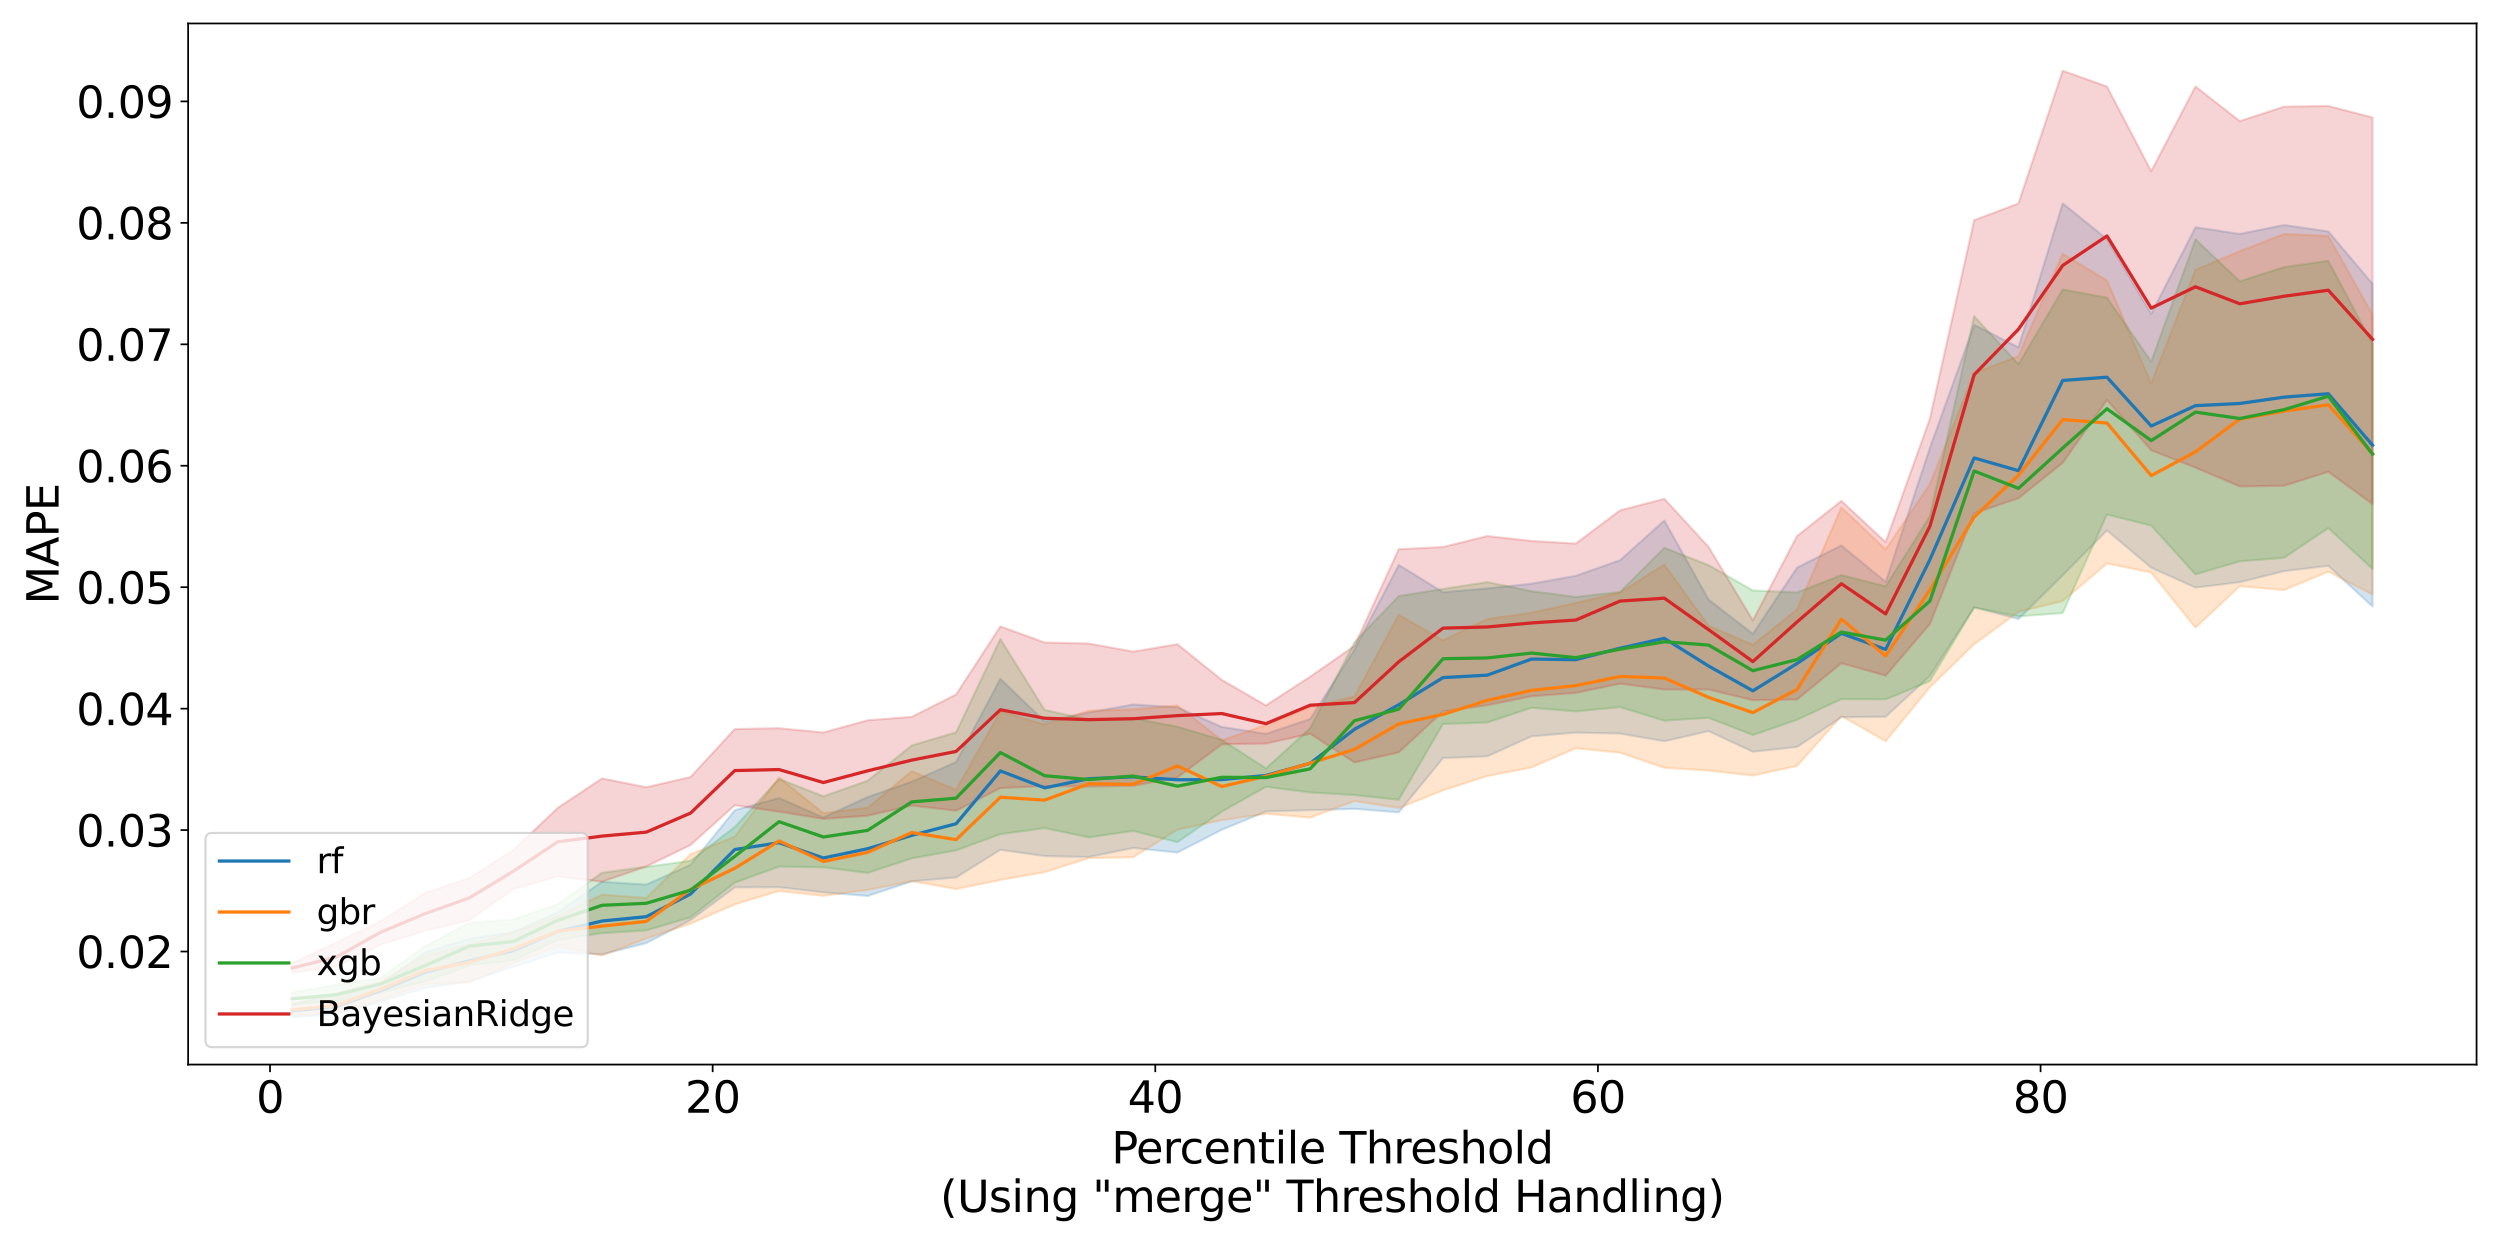 <?xml version="1.0" encoding="utf-8" standalone="no"?>
<!DOCTYPE svg PUBLIC "-//W3C//DTD SVG 1.1//EN"
  "http://www.w3.org/Graphics/SVG/1.1/DTD/svg11.dtd">
<svg xmlns:xlink="http://www.w3.org/1999/xlink" width="1152pt" height="576pt" viewBox="0 0 1152 576" xmlns="http://www.w3.org/2000/svg" version="1.1">
 <defs>
  <style type="text/css">*{stroke-linejoin: round; stroke-linecap: butt}</style>
 </defs>
 <g id="figure_1">
  <g id="patch_1">
   <path d="M 0 576 
L 1152 576 
L 1152 0 
L 0 0 
z
" style="fill: #ffffff"/>
  </g>
  <g id="axes_1">
   <g id="patch_2">
    <path d="M 86.69 490.552 
L 1141.2 490.552 
L 1141.2 10.8 
L 86.69 10.8 
z
" style="fill: #ffffff"/>
   </g>
   <g id="PolyCollection_1">
    <defs>
     <path id="m06e1723233" d="M 134.622 -113.072 
L 134.622 -107.255 
L 155.019 -108.519 
L 175.416 -114.317 
L 195.812 -120.762 
L 216.209 -123.688 
L 236.606 -130.538 
L 257.003 -137.048 
L 277.399 -136.212 
L 297.796 -141.432 
L 318.193 -152 
L 338.589 -167.104 
L 358.986 -167.156 
L 379.383 -164.804 
L 399.78 -163.122 
L 420.176 -169.896 
L 440.573 -171.656 
L 460.97 -184.427 
L 481.366 -181.5 
L 501.763 -181.105 
L 522.16 -185.253 
L 542.557 -183.141 
L 562.953 -193.614 
L 583.35 -202.048 
L 603.747 -202.677 
L 624.143 -203.28 
L 644.54 -201.667 
L 664.937 -226.659 
L 685.333 -227.478 
L 705.73 -236.701 
L 726.127 -238.406 
L 746.524 -237.966 
L 766.92 -234.437 
L 787.317 -239.098 
L 807.714 -229.591 
L 828.11 -231.796 
L 848.507 -245.509 
L 868.904 -245.718 
L 889.301 -264.514 
L 909.697 -296.132 
L 930.094 -290.734 
L 950.491 -310.917 
L 970.887 -331.572 
L 991.284 -314.412 
L 1011.681 -305.238 
L 1032.078 -307.725 
L 1052.474 -312.808 
L 1072.871 -315.259 
L 1093.268 -296.498 
L 1093.268 -445.198 
L 1093.268 -445.198 
L 1072.871 -469.339 
L 1052.474 -472.313 
L 1032.078 -468.195 
L 1011.681 -471.263 
L 991.284 -431.406 
L 970.887 -465.801 
L 950.491 -482.27 
L 930.094 -415.937 
L 909.697 -426.326 
L 889.301 -369.645 
L 868.904 -307.862 
L 848.507 -324.679 
L 828.11 -314.476 
L 807.714 -283.887 
L 787.317 -299.706 
L 766.92 -336.143 
L 746.524 -317.853 
L 726.127 -310.654 
L 705.73 -307.02 
L 685.333 -304.853 
L 664.937 -303.116 
L 644.54 -315.676 
L 624.143 -276.635 
L 603.747 -244.705 
L 583.35 -237.847 
L 562.953 -241.043 
L 542.557 -250.056 
L 522.16 -251.38 
L 501.763 -247.673 
L 481.366 -243.507 
L 460.97 -263.197 
L 440.573 -224.823 
L 420.176 -215.826 
L 399.78 -208.721 
L 379.383 -199.326 
L 358.986 -208.269 
L 338.589 -202.657 
L 318.193 -177.498 
L 297.796 -168.392 
L 277.399 -169.66 
L 257.003 -155.629 
L 236.606 -146.501 
L 216.209 -143.476 
L 195.812 -137.139 
L 175.416 -122.675 
L 155.019 -118.348 
L 134.622 -113.072 
z
" style="stroke: #1f77b4; stroke-opacity: 0.2"/>
    </defs>
    <g clip-path="url(#p228af3af0c)">
     <use xlink:href="#m06e1723233" x="0" y="576" style="fill: #1f77b4; fill-opacity: 0.2; stroke: #1f77b4; stroke-opacity: 0.2"/>
    </g>
   </g>
   <g id="PolyCollection_2">
    <defs>
     <path id="mcdbc61d4ef" d="M 134.622 -113.508 
L 134.622 -107.871 
L 155.019 -109.457 
L 175.416 -115.187 
L 195.812 -122.424 
L 216.209 -123.198 
L 236.606 -132.17 
L 257.003 -139.858 
L 277.399 -135.708 
L 297.796 -143.518 
L 318.193 -150.398 
L 338.589 -159.263 
L 358.986 -165.426 
L 379.383 -163.212 
L 399.78 -165.93 
L 420.176 -169.944 
L 440.573 -166.337 
L 460.97 -170.508 
L 481.366 -174.105 
L 501.763 -180.596 
L 522.16 -180.955 
L 542.557 -193.683 
L 562.953 -198.092 
L 583.35 -201.015 
L 603.747 -199.231 
L 624.143 -206.857 
L 644.54 -203.661 
L 664.937 -211.812 
L 685.333 -218.407 
L 705.73 -222.364 
L 726.127 -231.195 
L 746.524 -229.147 
L 766.92 -222.185 
L 787.317 -220.924 
L 807.714 -218.627 
L 828.11 -223.031 
L 848.507 -246.099 
L 868.904 -234.462 
L 889.301 -259.339 
L 909.697 -279.141 
L 930.094 -294.06 
L 950.491 -299.004 
L 970.887 -316.359 
L 991.284 -312.173 
L 1011.681 -286.774 
L 1032.078 -305.882 
L 1052.474 -304.112 
L 1072.871 -312.591 
L 1093.268 -302.032 
L 1093.268 -430.993 
L 1093.268 -430.993 
L 1072.871 -467.215 
L 1052.474 -468.18 
L 1032.078 -460.224 
L 1011.681 -451.7 
L 991.284 -399.293 
L 970.887 -446.732 
L 950.491 -459.118 
L 930.094 -411.859 
L 909.697 -404.118 
L 889.301 -352.874 
L 868.904 -322.86 
L 848.507 -342.197 
L 828.11 -295.227 
L 807.714 -278.898 
L 787.317 -287.656 
L 766.92 -315.881 
L 746.524 -302.927 
L 726.127 -298.174 
L 705.73 -293.665 
L 685.333 -290.758 
L 664.937 -280.97 
L 644.54 -292.703 
L 624.143 -255.055 
L 603.747 -250.172 
L 583.35 -241.987 
L 562.953 -234.837 
L 542.557 -250.943 
L 522.16 -249.101 
L 501.763 -248.501 
L 481.366 -242.101 
L 460.97 -248.139 
L 440.573 -212.089 
L 420.176 -220.612 
L 399.78 -203.823 
L 379.383 -201.283 
L 358.986 -217.658 
L 338.589 -190.512 
L 318.193 -182.385 
L 297.796 -162.217 
L 277.399 -163.762 
L 257.003 -153.826 
L 236.606 -146.548 
L 216.209 -140.863 
L 195.812 -135.734 
L 175.416 -124.008 
L 155.019 -118.207 
L 134.622 -113.508 
z
" style="stroke: #ff7f0e; stroke-opacity: 0.2"/>
    </defs>
    <g clip-path="url(#p228af3af0c)">
     <use xlink:href="#mcdbc61d4ef" x="0" y="576" style="fill: #ff7f0e; fill-opacity: 0.2; stroke: #ff7f0e; stroke-opacity: 0.2"/>
    </g>
   </g>
   <g id="PolyCollection_3">
    <defs>
     <path id="m168efd4bb0" d="M 134.622 -118.689 
L 134.622 -113.265 
L 155.019 -114.658 
L 175.416 -118.67 
L 195.812 -123.713 
L 216.209 -131.111 
L 236.606 -133.543 
L 257.003 -142.86 
L 277.399 -146.005 
L 297.796 -147.266 
L 318.193 -153.286 
L 338.589 -169.254 
L 358.986 -176.687 
L 379.383 -176.343 
L 399.78 -173.762 
L 420.176 -180.471 
L 440.573 -184.14 
L 460.97 -191.625 
L 481.366 -194.398 
L 501.763 -190.137 
L 522.16 -193.128 
L 542.557 -187.927 
L 562.953 -202.004 
L 583.35 -213.443 
L 603.747 -210.832 
L 624.143 -209.638 
L 644.54 -207.461 
L 664.937 -242.37 
L 685.333 -243.075 
L 705.73 -249.842 
L 726.127 -248.183 
L 746.524 -250.154 
L 766.92 -243.898 
L 787.317 -245.233 
L 807.714 -237.284 
L 828.11 -244.321 
L 848.507 -253.859 
L 868.904 -253.743 
L 889.301 -262.118 
L 909.697 -296.056 
L 930.094 -291.969 
L 950.491 -293.508 
L 970.887 -338.91 
L 991.284 -333.787 
L 1011.681 -311.32 
L 1032.078 -317.357 
L 1052.474 -318.965 
L 1072.871 -332.635 
L 1093.268 -313.813 
L 1093.268 -417.455 
L 1093.268 -417.455 
L 1072.871 -455.833 
L 1052.474 -452.906 
L 1032.078 -446.381 
L 1011.681 -465.704 
L 991.284 -409.34 
L 970.887 -438.841 
L 950.491 -442.604 
L 930.094 -408.144 
L 909.697 -430.287 
L 889.301 -338.127 
L 868.904 -305.823 
L 848.507 -310.983 
L 828.11 -303.009 
L 807.714 -303.911 
L 787.317 -315.602 
L 766.92 -323.545 
L 746.524 -303.203 
L 726.127 -300.913 
L 705.73 -303.556 
L 685.333 -307.778 
L 664.937 -304.597 
L 644.54 -301.318 
L 624.143 -280.085 
L 603.747 -240.424 
L 583.35 -221.954 
L 562.953 -235.095 
L 542.557 -241.099 
L 522.16 -245.054 
L 501.763 -244.361 
L 481.366 -248.854 
L 460.97 -281.521 
L 440.573 -238.521 
L 420.176 -232.516 
L 399.78 -216.226 
L 379.383 -209.056 
L 358.986 -217.098 
L 338.589 -194.913 
L 318.193 -179.355 
L 297.796 -176.577 
L 277.399 -173.831 
L 257.003 -159.332 
L 236.606 -152.313 
L 216.209 -150.756 
L 195.812 -139.907 
L 175.416 -125.349 
L 155.019 -122.221 
L 134.622 -118.689 
z
" style="stroke: #2ca02c; stroke-opacity: 0.2"/>
    </defs>
    <g clip-path="url(#p228af3af0c)">
     <use xlink:href="#m168efd4bb0" x="0" y="576" style="fill: #2ca02c; fill-opacity: 0.2; stroke: #2ca02c; stroke-opacity: 0.2"/>
    </g>
   </g>
   <g id="PolyCollection_4">
    <defs>
     <path id="md4a04a7571" d="M 134.622 -132.21 
L 134.622 -127.726 
L 155.019 -130.715 
L 175.416 -140.771 
L 195.812 -147.084 
L 216.209 -151.897 
L 236.606 -166.339 
L 257.003 -172.164 
L 277.399 -169.685 
L 297.796 -176.724 
L 318.193 -186.591 
L 338.589 -204.966 
L 358.986 -201.982 
L 379.383 -198.669 
L 399.78 -200.117 
L 420.176 -204.793 
L 440.573 -202.422 
L 460.97 -212.861 
L 481.366 -213.8 
L 501.763 -213.561 
L 522.16 -213.912 
L 542.557 -217.772 
L 562.953 -233.009 
L 583.35 -233.39 
L 603.747 -237.891 
L 624.143 -224.688 
L 644.54 -229.319 
L 664.937 -248.129 
L 685.333 -251.038 
L 705.73 -255.175 
L 726.127 -256.724 
L 746.524 -260.979 
L 766.92 -258.254 
L 787.317 -258.289 
L 807.714 -253.351 
L 828.11 -253.68 
L 848.507 -270.407 
L 868.904 -264.644 
L 889.301 -288.476 
L 909.697 -339.518 
L 930.094 -346.399 
L 950.491 -362.732 
L 970.887 -391.664 
L 991.284 -368.498 
L 1011.681 -360.529 
L 1032.078 -351.846 
L 1052.474 -352.187 
L 1072.871 -358.604 
L 1093.268 -343.752 
L 1093.268 -521.854 
L 1093.268 -521.854 
L 1072.871 -527.174 
L 1052.474 -526.844 
L 1032.078 -520.197 
L 1011.681 -536.152 
L 991.284 -497.11 
L 970.887 -536.128 
L 950.491 -543.393 
L 930.094 -482.233 
L 909.697 -474.511 
L 889.301 -383.084 
L 868.904 -326.171 
L 848.507 -345.188 
L 828.11 -329.012 
L 807.714 -290.113 
L 787.317 -323.979 
L 766.92 -346.152 
L 746.524 -340.825 
L 726.127 -325.529 
L 705.73 -326.715 
L 685.333 -328.995 
L 664.937 -323.932 
L 644.54 -322.913 
L 624.143 -278.363 
L 603.747 -264.187 
L 583.35 -250.959 
L 562.953 -262.718 
L 542.557 -279.139 
L 522.16 -275.736 
L 501.763 -279.446 
L 481.366 -279.928 
L 460.97 -287.334 
L 440.573 -255.966 
L 420.176 -245.688 
L 399.78 -244.092 
L 379.383 -238.445 
L 358.986 -240.436 
L 338.589 -240.034 
L 318.193 -217.95 
L 297.796 -213.239 
L 277.399 -217.277 
L 257.003 -203.691 
L 236.606 -184.317 
L 216.209 -171.374 
L 195.812 -164.442 
L 175.416 -151.483 
L 155.019 -141.737 
L 134.622 -132.21 
z
" style="stroke: #d62728; stroke-opacity: 0.2"/>
    </defs>
    <g clip-path="url(#p228af3af0c)">
     <use xlink:href="#md4a04a7571" x="0" y="576" style="fill: #d62728; fill-opacity: 0.2; stroke: #d62728; stroke-opacity: 0.2"/>
    </g>
   </g>
   <g id="matplotlib.axis_1">
    <g id="xtick_1">
     <g id="line2d_1">
      <defs>
       <path id="mf339749561" d="M 0 0 
L 0 3.5 
" style="stroke: #000000; stroke-width: 0.8"/>
      </defs>
      <g>
       <use xlink:href="#mf339749561" x="124.424" y="490.552" style="stroke: #000000; stroke-width: 0.8"/>
      </g>
     </g>
     <g id="text_1">
      <!-- 0 -->
      <g transform="translate(118.061 512.749) scale(0.2 -0.2)">
       <defs>
        <path id="DejaVuSans-30" d="M 2034 4250 
Q 1547 4250 1301 3770 
Q 1056 3291 1056 2328 
Q 1056 1369 1301 889 
Q 1547 409 2034 409 
Q 2525 409 2770 889 
Q 3016 1369 3016 2328 
Q 3016 3291 2770 3770 
Q 2525 4250 2034 4250 
z
M 2034 4750 
Q 2819 4750 3233 4129 
Q 3647 3509 3647 2328 
Q 3647 1150 3233 529 
Q 2819 -91 2034 -91 
Q 1250 -91 836 529 
Q 422 1150 422 2328 
Q 422 3509 836 4129 
Q 1250 4750 2034 4750 
z
" transform="scale(0.016)"/>
       </defs>
       <use xlink:href="#DejaVuSans-30"/>
      </g>
     </g>
    </g>
    <g id="xtick_2">
     <g id="line2d_2">
      <g>
       <use xlink:href="#mf339749561" x="328.391" y="490.552" style="stroke: #000000; stroke-width: 0.8"/>
      </g>
     </g>
     <g id="text_2">
      <!-- 20 -->
      <g transform="translate(315.666 512.749) scale(0.2 -0.2)">
       <defs>
        <path id="DejaVuSans-32" d="M 1228 531 
L 3431 531 
L 3431 0 
L 469 0 
L 469 531 
Q 828 903 1448 1529 
Q 2069 2156 2228 2338 
Q 2531 2678 2651 2914 
Q 2772 3150 2772 3378 
Q 2772 3750 2511 3984 
Q 2250 4219 1831 4219 
Q 1534 4219 1204 4116 
Q 875 4013 500 3803 
L 500 4441 
Q 881 4594 1212 4672 
Q 1544 4750 1819 4750 
Q 2544 4750 2975 4387 
Q 3406 4025 3406 3419 
Q 3406 3131 3298 2873 
Q 3191 2616 2906 2266 
Q 2828 2175 2409 1742 
Q 1991 1309 1228 531 
z
" transform="scale(0.016)"/>
       </defs>
       <use xlink:href="#DejaVuSans-32"/>
       <use xlink:href="#DejaVuSans-30" x="63.623"/>
      </g>
     </g>
    </g>
    <g id="xtick_3">
     <g id="line2d_3">
      <g>
       <use xlink:href="#mf339749561" x="532.358" y="490.552" style="stroke: #000000; stroke-width: 0.8"/>
      </g>
     </g>
     <g id="text_3">
      <!-- 40 -->
      <g transform="translate(519.633 512.749) scale(0.2 -0.2)">
       <defs>
        <path id="DejaVuSans-34" d="M 2419 4116 
L 825 1625 
L 2419 1625 
L 2419 4116 
z
M 2253 4666 
L 3047 4666 
L 3047 1625 
L 3713 1625 
L 3713 1100 
L 3047 1100 
L 3047 0 
L 2419 0 
L 2419 1100 
L 313 1100 
L 313 1709 
L 2253 4666 
z
" transform="scale(0.016)"/>
       </defs>
       <use xlink:href="#DejaVuSans-34"/>
       <use xlink:href="#DejaVuSans-30" x="63.623"/>
      </g>
     </g>
    </g>
    <g id="xtick_4">
     <g id="line2d_4">
      <g>
       <use xlink:href="#mf339749561" x="736.325" y="490.552" style="stroke: #000000; stroke-width: 0.8"/>
      </g>
     </g>
     <g id="text_4">
      <!-- 60 -->
      <g transform="translate(723.6 512.749) scale(0.2 -0.2)">
       <defs>
        <path id="DejaVuSans-36" d="M 2113 2584 
Q 1688 2584 1439 2293 
Q 1191 2003 1191 1497 
Q 1191 994 1439 701 
Q 1688 409 2113 409 
Q 2538 409 2786 701 
Q 3034 994 3034 1497 
Q 3034 2003 2786 2293 
Q 2538 2584 2113 2584 
z
M 3366 4563 
L 3366 3988 
Q 3128 4100 2886 4159 
Q 2644 4219 2406 4219 
Q 1781 4219 1451 3797 
Q 1122 3375 1075 2522 
Q 1259 2794 1537 2939 
Q 1816 3084 2150 3084 
Q 2853 3084 3261 2657 
Q 3669 2231 3669 1497 
Q 3669 778 3244 343 
Q 2819 -91 2113 -91 
Q 1303 -91 875 529 
Q 447 1150 447 2328 
Q 447 3434 972 4092 
Q 1497 4750 2381 4750 
Q 2619 4750 2861 4703 
Q 3103 4656 3366 4563 
z
" transform="scale(0.016)"/>
       </defs>
       <use xlink:href="#DejaVuSans-36"/>
       <use xlink:href="#DejaVuSans-30" x="63.623"/>
      </g>
     </g>
    </g>
    <g id="xtick_5">
     <g id="line2d_5">
      <g>
       <use xlink:href="#mf339749561" x="940.292" y="490.552" style="stroke: #000000; stroke-width: 0.8"/>
      </g>
     </g>
     <g id="text_5">
      <!-- 80 -->
      <g transform="translate(927.567 512.749) scale(0.2 -0.2)">
       <defs>
        <path id="DejaVuSans-38" d="M 2034 2216 
Q 1584 2216 1326 1975 
Q 1069 1734 1069 1313 
Q 1069 891 1326 650 
Q 1584 409 2034 409 
Q 2484 409 2743 651 
Q 3003 894 3003 1313 
Q 3003 1734 2745 1975 
Q 2488 2216 2034 2216 
z
M 1403 2484 
Q 997 2584 770 2862 
Q 544 3141 544 3541 
Q 544 4100 942 4425 
Q 1341 4750 2034 4750 
Q 2731 4750 3128 4425 
Q 3525 4100 3525 3541 
Q 3525 3141 3298 2862 
Q 3072 2584 2669 2484 
Q 3125 2378 3379 2068 
Q 3634 1759 3634 1313 
Q 3634 634 3220 271 
Q 2806 -91 2034 -91 
Q 1263 -91 848 271 
Q 434 634 434 1313 
Q 434 1759 690 2068 
Q 947 2378 1403 2484 
z
M 1172 3481 
Q 1172 3119 1398 2916 
Q 1625 2713 2034 2713 
Q 2441 2713 2670 2916 
Q 2900 3119 2900 3481 
Q 2900 3844 2670 4047 
Q 2441 4250 2034 4250 
Q 1625 4250 1398 4047 
Q 1172 3844 1172 3481 
z
" transform="scale(0.016)"/>
       </defs>
       <use xlink:href="#DejaVuSans-38"/>
       <use xlink:href="#DejaVuSans-30" x="63.623"/>
      </g>
     </g>
    </g>
    <g id="text_6">
     <!-- Percentile Threshold -->
     <g transform="translate(512.165 536.105) scale(0.2 -0.2)">
      <defs>
       <path id="DejaVuSans-50" d="M 1259 4147 
L 1259 2394 
L 2053 2394 
Q 2494 2394 2734 2622 
Q 2975 2850 2975 3272 
Q 2975 3691 2734 3919 
Q 2494 4147 2053 4147 
L 1259 4147 
z
M 628 4666 
L 2053 4666 
Q 2838 4666 3239 4311 
Q 3641 3956 3641 3272 
Q 3641 2581 3239 2228 
Q 2838 1875 2053 1875 
L 1259 1875 
L 1259 0 
L 628 0 
L 628 4666 
z
" transform="scale(0.016)"/>
       <path id="DejaVuSans-65" d="M 3597 1894 
L 3597 1613 
L 953 1613 
Q 991 1019 1311 708 
Q 1631 397 2203 397 
Q 2534 397 2845 478 
Q 3156 559 3463 722 
L 3463 178 
Q 3153 47 2828 -22 
Q 2503 -91 2169 -91 
Q 1331 -91 842 396 
Q 353 884 353 1716 
Q 353 2575 817 3079 
Q 1281 3584 2069 3584 
Q 2775 3584 3186 3129 
Q 3597 2675 3597 1894 
z
M 3022 2063 
Q 3016 2534 2758 2815 
Q 2500 3097 2075 3097 
Q 1594 3097 1305 2825 
Q 1016 2553 972 2059 
L 3022 2063 
z
" transform="scale(0.016)"/>
       <path id="DejaVuSans-72" d="M 2631 2963 
Q 2534 3019 2420 3045 
Q 2306 3072 2169 3072 
Q 1681 3072 1420 2755 
Q 1159 2438 1159 1844 
L 1159 0 
L 581 0 
L 581 3500 
L 1159 3500 
L 1159 2956 
Q 1341 3275 1631 3429 
Q 1922 3584 2338 3584 
Q 2397 3584 2469 3576 
Q 2541 3569 2628 3553 
L 2631 2963 
z
" transform="scale(0.016)"/>
       <path id="DejaVuSans-63" d="M 3122 3366 
L 3122 2828 
Q 2878 2963 2633 3030 
Q 2388 3097 2138 3097 
Q 1578 3097 1268 2742 
Q 959 2388 959 1747 
Q 959 1106 1268 751 
Q 1578 397 2138 397 
Q 2388 397 2633 464 
Q 2878 531 3122 666 
L 3122 134 
Q 2881 22 2623 -34 
Q 2366 -91 2075 -91 
Q 1284 -91 818 406 
Q 353 903 353 1747 
Q 353 2603 823 3093 
Q 1294 3584 2113 3584 
Q 2378 3584 2631 3529 
Q 2884 3475 3122 3366 
z
" transform="scale(0.016)"/>
       <path id="DejaVuSans-6e" d="M 3513 2113 
L 3513 0 
L 2938 0 
L 2938 2094 
Q 2938 2591 2744 2837 
Q 2550 3084 2163 3084 
Q 1697 3084 1428 2787 
Q 1159 2491 1159 1978 
L 1159 0 
L 581 0 
L 581 3500 
L 1159 3500 
L 1159 2956 
Q 1366 3272 1645 3428 
Q 1925 3584 2291 3584 
Q 2894 3584 3203 3211 
Q 3513 2838 3513 2113 
z
" transform="scale(0.016)"/>
       <path id="DejaVuSans-74" d="M 1172 4494 
L 1172 3500 
L 2356 3500 
L 2356 3053 
L 1172 3053 
L 1172 1153 
Q 1172 725 1289 603 
Q 1406 481 1766 481 
L 2356 481 
L 2356 0 
L 1766 0 
Q 1100 0 847 248 
Q 594 497 594 1153 
L 594 3053 
L 172 3053 
L 172 3500 
L 594 3500 
L 594 4494 
L 1172 4494 
z
" transform="scale(0.016)"/>
       <path id="DejaVuSans-69" d="M 603 3500 
L 1178 3500 
L 1178 0 
L 603 0 
L 603 3500 
z
M 603 4863 
L 1178 4863 
L 1178 4134 
L 603 4134 
L 603 4863 
z
" transform="scale(0.016)"/>
       <path id="DejaVuSans-6c" d="M 603 4863 
L 1178 4863 
L 1178 0 
L 603 0 
L 603 4863 
z
" transform="scale(0.016)"/>
       <path id="DejaVuSans-20" transform="scale(0.016)"/>
       <path id="DejaVuSans-54" d="M -19 4666 
L 3928 4666 
L 3928 4134 
L 2272 4134 
L 2272 0 
L 1638 0 
L 1638 4134 
L -19 4134 
L -19 4666 
z
" transform="scale(0.016)"/>
       <path id="DejaVuSans-68" d="M 3513 2113 
L 3513 0 
L 2938 0 
L 2938 2094 
Q 2938 2591 2744 2837 
Q 2550 3084 2163 3084 
Q 1697 3084 1428 2787 
Q 1159 2491 1159 1978 
L 1159 0 
L 581 0 
L 581 4863 
L 1159 4863 
L 1159 2956 
Q 1366 3272 1645 3428 
Q 1925 3584 2291 3584 
Q 2894 3584 3203 3211 
Q 3513 2838 3513 2113 
z
" transform="scale(0.016)"/>
       <path id="DejaVuSans-73" d="M 2834 3397 
L 2834 2853 
Q 2591 2978 2328 3040 
Q 2066 3103 1784 3103 
Q 1356 3103 1142 2972 
Q 928 2841 928 2578 
Q 928 2378 1081 2264 
Q 1234 2150 1697 2047 
L 1894 2003 
Q 2506 1872 2764 1633 
Q 3022 1394 3022 966 
Q 3022 478 2636 193 
Q 2250 -91 1575 -91 
Q 1294 -91 989 -36 
Q 684 19 347 128 
L 347 722 
Q 666 556 975 473 
Q 1284 391 1588 391 
Q 1994 391 2212 530 
Q 2431 669 2431 922 
Q 2431 1156 2273 1281 
Q 2116 1406 1581 1522 
L 1381 1569 
Q 847 1681 609 1914 
Q 372 2147 372 2553 
Q 372 3047 722 3315 
Q 1072 3584 1716 3584 
Q 2034 3584 2315 3537 
Q 2597 3491 2834 3397 
z
" transform="scale(0.016)"/>
       <path id="DejaVuSans-6f" d="M 1959 3097 
Q 1497 3097 1228 2736 
Q 959 2375 959 1747 
Q 959 1119 1226 758 
Q 1494 397 1959 397 
Q 2419 397 2687 759 
Q 2956 1122 2956 1747 
Q 2956 2369 2687 2733 
Q 2419 3097 1959 3097 
z
M 1959 3584 
Q 2709 3584 3137 3096 
Q 3566 2609 3566 1747 
Q 3566 888 3137 398 
Q 2709 -91 1959 -91 
Q 1206 -91 779 398 
Q 353 888 353 1747 
Q 353 2609 779 3096 
Q 1206 3584 1959 3584 
z
" transform="scale(0.016)"/>
       <path id="DejaVuSans-64" d="M 2906 2969 
L 2906 4863 
L 3481 4863 
L 3481 0 
L 2906 0 
L 2906 525 
Q 2725 213 2448 61 
Q 2172 -91 1784 -91 
Q 1150 -91 751 415 
Q 353 922 353 1747 
Q 353 2572 751 3078 
Q 1150 3584 1784 3584 
Q 2172 3584 2448 3432 
Q 2725 3281 2906 2969 
z
M 947 1747 
Q 947 1113 1208 752 
Q 1469 391 1925 391 
Q 2381 391 2643 752 
Q 2906 1113 2906 1747 
Q 2906 2381 2643 2742 
Q 2381 3103 1925 3103 
Q 1469 3103 1208 2742 
Q 947 2381 947 1747 
z
" transform="scale(0.016)"/>
      </defs>
      <use xlink:href="#DejaVuSans-50"/>
      <use xlink:href="#DejaVuSans-65" x="56.678"/>
      <use xlink:href="#DejaVuSans-72" x="118.201"/>
      <use xlink:href="#DejaVuSans-63" x="157.064"/>
      <use xlink:href="#DejaVuSans-65" x="212.045"/>
      <use xlink:href="#DejaVuSans-6e" x="273.568"/>
      <use xlink:href="#DejaVuSans-74" x="336.947"/>
      <use xlink:href="#DejaVuSans-69" x="376.156"/>
      <use xlink:href="#DejaVuSans-6c" x="403.939"/>
      <use xlink:href="#DejaVuSans-65" x="431.723"/>
      <use xlink:href="#DejaVuSans-20" x="493.246"/>
      <use xlink:href="#DejaVuSans-54" x="525.033"/>
      <use xlink:href="#DejaVuSans-68" x="586.117"/>
      <use xlink:href="#DejaVuSans-72" x="649.496"/>
      <use xlink:href="#DejaVuSans-65" x="688.359"/>
      <use xlink:href="#DejaVuSans-73" x="749.883"/>
      <use xlink:href="#DejaVuSans-68" x="801.982"/>
      <use xlink:href="#DejaVuSans-6f" x="865.361"/>
      <use xlink:href="#DejaVuSans-6c" x="926.543"/>
      <use xlink:href="#DejaVuSans-64" x="954.326"/>
     </g>
     <!-- (Using "merge" Threshold Handling) -->
     <g transform="translate(433.231 558.501) scale(0.2 -0.2)">
      <defs>
       <path id="DejaVuSans-28" d="M 1984 4856 
Q 1566 4138 1362 3434 
Q 1159 2731 1159 2009 
Q 1159 1288 1364 580 
Q 1569 -128 1984 -844 
L 1484 -844 
Q 1016 -109 783 600 
Q 550 1309 550 2009 
Q 550 2706 781 3412 
Q 1013 4119 1484 4856 
L 1984 4856 
z
" transform="scale(0.016)"/>
       <path id="DejaVuSans-55" d="M 556 4666 
L 1191 4666 
L 1191 1831 
Q 1191 1081 1462 751 
Q 1734 422 2344 422 
Q 2950 422 3222 751 
Q 3494 1081 3494 1831 
L 3494 4666 
L 4128 4666 
L 4128 1753 
Q 4128 841 3676 375 
Q 3225 -91 2344 -91 
Q 1459 -91 1007 375 
Q 556 841 556 1753 
L 556 4666 
z
" transform="scale(0.016)"/>
       <path id="DejaVuSans-67" d="M 2906 1791 
Q 2906 2416 2648 2759 
Q 2391 3103 1925 3103 
Q 1463 3103 1205 2759 
Q 947 2416 947 1791 
Q 947 1169 1205 825 
Q 1463 481 1925 481 
Q 2391 481 2648 825 
Q 2906 1169 2906 1791 
z
M 3481 434 
Q 3481 -459 3084 -895 
Q 2688 -1331 1869 -1331 
Q 1566 -1331 1297 -1286 
Q 1028 -1241 775 -1147 
L 775 -588 
Q 1028 -725 1275 -790 
Q 1522 -856 1778 -856 
Q 2344 -856 2625 -561 
Q 2906 -266 2906 331 
L 2906 616 
Q 2728 306 2450 153 
Q 2172 0 1784 0 
Q 1141 0 747 490 
Q 353 981 353 1791 
Q 353 2603 747 3093 
Q 1141 3584 1784 3584 
Q 2172 3584 2450 3431 
Q 2728 3278 2906 2969 
L 2906 3500 
L 3481 3500 
L 3481 434 
z
" transform="scale(0.016)"/>
       <path id="DejaVuSans-22" d="M 1147 4666 
L 1147 2931 
L 616 2931 
L 616 4666 
L 1147 4666 
z
M 2328 4666 
L 2328 2931 
L 1797 2931 
L 1797 4666 
L 2328 4666 
z
" transform="scale(0.016)"/>
       <path id="DejaVuSans-6d" d="M 3328 2828 
Q 3544 3216 3844 3400 
Q 4144 3584 4550 3584 
Q 5097 3584 5394 3201 
Q 5691 2819 5691 2113 
L 5691 0 
L 5113 0 
L 5113 2094 
Q 5113 2597 4934 2840 
Q 4756 3084 4391 3084 
Q 3944 3084 3684 2787 
Q 3425 2491 3425 1978 
L 3425 0 
L 2847 0 
L 2847 2094 
Q 2847 2600 2669 2842 
Q 2491 3084 2119 3084 
Q 1678 3084 1418 2786 
Q 1159 2488 1159 1978 
L 1159 0 
L 581 0 
L 581 3500 
L 1159 3500 
L 1159 2956 
Q 1356 3278 1631 3431 
Q 1906 3584 2284 3584 
Q 2666 3584 2933 3390 
Q 3200 3197 3328 2828 
z
" transform="scale(0.016)"/>
       <path id="DejaVuSans-48" d="M 628 4666 
L 1259 4666 
L 1259 2753 
L 3553 2753 
L 3553 4666 
L 4184 4666 
L 4184 0 
L 3553 0 
L 3553 2222 
L 1259 2222 
L 1259 0 
L 628 0 
L 628 4666 
z
" transform="scale(0.016)"/>
       <path id="DejaVuSans-61" d="M 2194 1759 
Q 1497 1759 1228 1600 
Q 959 1441 959 1056 
Q 959 750 1161 570 
Q 1363 391 1709 391 
Q 2188 391 2477 730 
Q 2766 1069 2766 1631 
L 2766 1759 
L 2194 1759 
z
M 3341 1997 
L 3341 0 
L 2766 0 
L 2766 531 
Q 2569 213 2275 61 
Q 1981 -91 1556 -91 
Q 1019 -91 701 211 
Q 384 513 384 1019 
Q 384 1609 779 1909 
Q 1175 2209 1959 2209 
L 2766 2209 
L 2766 2266 
Q 2766 2663 2505 2880 
Q 2244 3097 1772 3097 
Q 1472 3097 1187 3025 
Q 903 2953 641 2809 
L 641 3341 
Q 956 3463 1253 3523 
Q 1550 3584 1831 3584 
Q 2591 3584 2966 3190 
Q 3341 2797 3341 1997 
z
" transform="scale(0.016)"/>
       <path id="DejaVuSans-29" d="M 513 4856 
L 1013 4856 
Q 1481 4119 1714 3412 
Q 1947 2706 1947 2009 
Q 1947 1309 1714 600 
Q 1481 -109 1013 -844 
L 513 -844 
Q 928 -128 1133 580 
Q 1338 1288 1338 2009 
Q 1338 2731 1133 3434 
Q 928 4138 513 4856 
z
" transform="scale(0.016)"/>
      </defs>
      <use xlink:href="#DejaVuSans-28"/>
      <use xlink:href="#DejaVuSans-55" x="39.014"/>
      <use xlink:href="#DejaVuSans-73" x="112.207"/>
      <use xlink:href="#DejaVuSans-69" x="164.307"/>
      <use xlink:href="#DejaVuSans-6e" x="192.09"/>
      <use xlink:href="#DejaVuSans-67" x="255.469"/>
      <use xlink:href="#DejaVuSans-20" x="318.945"/>
      <use xlink:href="#DejaVuSans-22" x="350.732"/>
      <use xlink:href="#DejaVuSans-6d" x="396.729"/>
      <use xlink:href="#DejaVuSans-65" x="494.141"/>
      <use xlink:href="#DejaVuSans-72" x="555.664"/>
      <use xlink:href="#DejaVuSans-67" x="595.027"/>
      <use xlink:href="#DejaVuSans-65" x="658.504"/>
      <use xlink:href="#DejaVuSans-22" x="720.027"/>
      <use xlink:href="#DejaVuSans-20" x="766.023"/>
      <use xlink:href="#DejaVuSans-54" x="797.811"/>
      <use xlink:href="#DejaVuSans-68" x="858.895"/>
      <use xlink:href="#DejaVuSans-72" x="922.273"/>
      <use xlink:href="#DejaVuSans-65" x="961.137"/>
      <use xlink:href="#DejaVuSans-73" x="1022.66"/>
      <use xlink:href="#DejaVuSans-68" x="1074.76"/>
      <use xlink:href="#DejaVuSans-6f" x="1138.139"/>
      <use xlink:href="#DejaVuSans-6c" x="1199.32"/>
      <use xlink:href="#DejaVuSans-64" x="1227.104"/>
      <use xlink:href="#DejaVuSans-20" x="1290.58"/>
      <use xlink:href="#DejaVuSans-48" x="1322.367"/>
      <use xlink:href="#DejaVuSans-61" x="1397.562"/>
      <use xlink:href="#DejaVuSans-6e" x="1458.842"/>
      <use xlink:href="#DejaVuSans-64" x="1522.221"/>
      <use xlink:href="#DejaVuSans-6c" x="1585.697"/>
      <use xlink:href="#DejaVuSans-69" x="1613.48"/>
      <use xlink:href="#DejaVuSans-6e" x="1641.264"/>
      <use xlink:href="#DejaVuSans-67" x="1704.643"/>
      <use xlink:href="#DejaVuSans-29" x="1768.119"/>
     </g>
    </g>
   </g>
   <g id="matplotlib.axis_2">
    <g id="ytick_1">
     <g id="line2d_6">
      <defs>
       <path id="m30a716628e" d="M 0 0 
L -3.5 0 
" style="stroke: #000000; stroke-width: 0.8"/>
      </defs>
      <g>
       <use xlink:href="#m30a716628e" x="86.69" y="438.464" style="stroke: #000000; stroke-width: 0.8"/>
      </g>
     </g>
     <g id="text_7">
      <!-- 0.02 -->
      <g transform="translate(35.159 446.062) scale(0.2 -0.2)">
       <defs>
        <path id="DejaVuSans-2e" d="M 684 794 
L 1344 794 
L 1344 0 
L 684 0 
L 684 794 
z
" transform="scale(0.016)"/>
       </defs>
       <use xlink:href="#DejaVuSans-30"/>
       <use xlink:href="#DejaVuSans-2e" x="63.623"/>
       <use xlink:href="#DejaVuSans-30" x="95.41"/>
       <use xlink:href="#DejaVuSans-32" x="159.033"/>
      </g>
     </g>
    </g>
    <g id="ytick_2">
     <g id="line2d_7">
      <g>
       <use xlink:href="#m30a716628e" x="86.69" y="382.501" style="stroke: #000000; stroke-width: 0.8"/>
      </g>
     </g>
     <g id="text_8">
      <!-- 0.03 -->
      <g transform="translate(35.159 390.1) scale(0.2 -0.2)">
       <defs>
        <path id="DejaVuSans-33" d="M 2597 2516 
Q 3050 2419 3304 2112 
Q 3559 1806 3559 1356 
Q 3559 666 3084 287 
Q 2609 -91 1734 -91 
Q 1441 -91 1130 -33 
Q 819 25 488 141 
L 488 750 
Q 750 597 1062 519 
Q 1375 441 1716 441 
Q 2309 441 2620 675 
Q 2931 909 2931 1356 
Q 2931 1769 2642 2001 
Q 2353 2234 1838 2234 
L 1294 2234 
L 1294 2753 
L 1863 2753 
Q 2328 2753 2575 2939 
Q 2822 3125 2822 3475 
Q 2822 3834 2567 4026 
Q 2313 4219 1838 4219 
Q 1578 4219 1281 4162 
Q 984 4106 628 3988 
L 628 4550 
Q 988 4650 1302 4700 
Q 1616 4750 1894 4750 
Q 2613 4750 3031 4423 
Q 3450 4097 3450 3541 
Q 3450 3153 3228 2886 
Q 3006 2619 2597 2516 
z
" transform="scale(0.016)"/>
       </defs>
       <use xlink:href="#DejaVuSans-30"/>
       <use xlink:href="#DejaVuSans-2e" x="63.623"/>
       <use xlink:href="#DejaVuSans-30" x="95.41"/>
       <use xlink:href="#DejaVuSans-33" x="159.033"/>
      </g>
     </g>
    </g>
    <g id="ytick_3">
     <g id="line2d_8">
      <g>
       <use xlink:href="#m30a716628e" x="86.69" y="326.539" style="stroke: #000000; stroke-width: 0.8"/>
      </g>
     </g>
     <g id="text_9">
      <!-- 0.04 -->
      <g transform="translate(35.159 334.138) scale(0.2 -0.2)">
       <use xlink:href="#DejaVuSans-30"/>
       <use xlink:href="#DejaVuSans-2e" x="63.623"/>
       <use xlink:href="#DejaVuSans-30" x="95.41"/>
       <use xlink:href="#DejaVuSans-34" x="159.033"/>
      </g>
     </g>
    </g>
    <g id="ytick_4">
     <g id="line2d_9">
      <g>
       <use xlink:href="#m30a716628e" x="86.69" y="270.577" style="stroke: #000000; stroke-width: 0.8"/>
      </g>
     </g>
     <g id="text_10">
      <!-- 0.05 -->
      <g transform="translate(35.159 278.176) scale(0.2 -0.2)">
       <defs>
        <path id="DejaVuSans-35" d="M 691 4666 
L 3169 4666 
L 3169 4134 
L 1269 4134 
L 1269 2991 
Q 1406 3038 1543 3061 
Q 1681 3084 1819 3084 
Q 2600 3084 3056 2656 
Q 3513 2228 3513 1497 
Q 3513 744 3044 326 
Q 2575 -91 1722 -91 
Q 1428 -91 1123 -41 
Q 819 9 494 109 
L 494 744 
Q 775 591 1075 516 
Q 1375 441 1709 441 
Q 2250 441 2565 725 
Q 2881 1009 2881 1497 
Q 2881 1984 2565 2268 
Q 2250 2553 1709 2553 
Q 1456 2553 1204 2497 
Q 953 2441 691 2322 
L 691 4666 
z
" transform="scale(0.016)"/>
       </defs>
       <use xlink:href="#DejaVuSans-30"/>
       <use xlink:href="#DejaVuSans-2e" x="63.623"/>
       <use xlink:href="#DejaVuSans-30" x="95.41"/>
       <use xlink:href="#DejaVuSans-35" x="159.033"/>
      </g>
     </g>
    </g>
    <g id="ytick_5">
     <g id="line2d_10">
      <g>
       <use xlink:href="#m30a716628e" x="86.69" y="214.615" style="stroke: #000000; stroke-width: 0.8"/>
      </g>
     </g>
     <g id="text_11">
      <!-- 0.06 -->
      <g transform="translate(35.159 222.214) scale(0.2 -0.2)">
       <use xlink:href="#DejaVuSans-30"/>
       <use xlink:href="#DejaVuSans-2e" x="63.623"/>
       <use xlink:href="#DejaVuSans-30" x="95.41"/>
       <use xlink:href="#DejaVuSans-36" x="159.033"/>
      </g>
     </g>
    </g>
    <g id="ytick_6">
     <g id="line2d_11">
      <g>
       <use xlink:href="#m30a716628e" x="86.69" y="158.653" style="stroke: #000000; stroke-width: 0.8"/>
      </g>
     </g>
     <g id="text_12">
      <!-- 0.07 -->
      <g transform="translate(35.159 166.252) scale(0.2 -0.2)">
       <defs>
        <path id="DejaVuSans-37" d="M 525 4666 
L 3525 4666 
L 3525 4397 
L 1831 0 
L 1172 0 
L 2766 4134 
L 525 4134 
L 525 4666 
z
" transform="scale(0.016)"/>
       </defs>
       <use xlink:href="#DejaVuSans-30"/>
       <use xlink:href="#DejaVuSans-2e" x="63.623"/>
       <use xlink:href="#DejaVuSans-30" x="95.41"/>
       <use xlink:href="#DejaVuSans-37" x="159.033"/>
      </g>
     </g>
    </g>
    <g id="ytick_7">
     <g id="line2d_12">
      <g>
       <use xlink:href="#m30a716628e" x="86.69" y="102.691" style="stroke: #000000; stroke-width: 0.8"/>
      </g>
     </g>
     <g id="text_13">
      <!-- 0.08 -->
      <g transform="translate(35.159 110.29) scale(0.2 -0.2)">
       <use xlink:href="#DejaVuSans-30"/>
       <use xlink:href="#DejaVuSans-2e" x="63.623"/>
       <use xlink:href="#DejaVuSans-30" x="95.41"/>
       <use xlink:href="#DejaVuSans-38" x="159.033"/>
      </g>
     </g>
    </g>
    <g id="ytick_8">
     <g id="line2d_13">
      <g>
       <use xlink:href="#m30a716628e" x="86.69" y="46.729" style="stroke: #000000; stroke-width: 0.8"/>
      </g>
     </g>
     <g id="text_14">
      <!-- 0.09 -->
      <g transform="translate(35.159 54.328) scale(0.2 -0.2)">
       <defs>
        <path id="DejaVuSans-39" d="M 703 97 
L 703 672 
Q 941 559 1184 500 
Q 1428 441 1663 441 
Q 2288 441 2617 861 
Q 2947 1281 2994 2138 
Q 2813 1869 2534 1725 
Q 2256 1581 1919 1581 
Q 1219 1581 811 2004 
Q 403 2428 403 3163 
Q 403 3881 828 4315 
Q 1253 4750 1959 4750 
Q 2769 4750 3195 4129 
Q 3622 3509 3622 2328 
Q 3622 1225 3098 567 
Q 2575 -91 1691 -91 
Q 1453 -91 1209 -44 
Q 966 3 703 97 
z
M 1959 2075 
Q 2384 2075 2632 2365 
Q 2881 2656 2881 3163 
Q 2881 3666 2632 3958 
Q 2384 4250 1959 4250 
Q 1534 4250 1286 3958 
Q 1038 3666 1038 3163 
Q 1038 2656 1286 2365 
Q 1534 2075 1959 2075 
z
" transform="scale(0.016)"/>
       </defs>
       <use xlink:href="#DejaVuSans-30"/>
       <use xlink:href="#DejaVuSans-2e" x="63.623"/>
       <use xlink:href="#DejaVuSans-30" x="95.41"/>
       <use xlink:href="#DejaVuSans-39" x="159.033"/>
      </g>
     </g>
    </g>
    <g id="text_15">
     <!-- MAPE -->
     <g transform="translate(26.999 278.493) rotate(-90) scale(0.2 -0.2)">
      <defs>
       <path id="DejaVuSans-4d" d="M 628 4666 
L 1569 4666 
L 2759 1491 
L 3956 4666 
L 4897 4666 
L 4897 0 
L 4281 0 
L 4281 4097 
L 3078 897 
L 2444 897 
L 1241 4097 
L 1241 0 
L 628 0 
L 628 4666 
z
" transform="scale(0.016)"/>
       <path id="DejaVuSans-41" d="M 2188 4044 
L 1331 1722 
L 3047 1722 
L 2188 4044 
z
M 1831 4666 
L 2547 4666 
L 4325 0 
L 3669 0 
L 3244 1197 
L 1141 1197 
L 716 0 
L 50 0 
L 1831 4666 
z
" transform="scale(0.016)"/>
       <path id="DejaVuSans-45" d="M 628 4666 
L 3578 4666 
L 3578 4134 
L 1259 4134 
L 1259 2753 
L 3481 2753 
L 3481 2222 
L 1259 2222 
L 1259 531 
L 3634 531 
L 3634 0 
L 628 0 
L 628 4666 
z
" transform="scale(0.016)"/>
      </defs>
      <use xlink:href="#DejaVuSans-4d"/>
      <use xlink:href="#DejaVuSans-41" x="86.279"/>
      <use xlink:href="#DejaVuSans-50" x="154.688"/>
      <use xlink:href="#DejaVuSans-45" x="214.99"/>
     </g>
    </g>
   </g>
   <g id="line2d_14">
    <path d="M 134.622 465.774 
L 155.019 463.826 
L 175.416 456.525 
L 195.812 448.052 
L 216.209 442.765 
L 236.606 438.055 
L 257.003 429.182 
L 277.399 424.406 
L 297.796 422.411 
L 318.193 411.974 
L 338.589 391.456 
L 358.986 388.329 
L 379.383 395.363 
L 399.78 391.095 
L 420.176 384.92 
L 440.573 379.575 
L 460.97 355.228 
L 481.366 363.053 
L 501.763 358.812 
L 522.16 357.974 
L 542.557 359.318 
L 562.953 359.254 
L 583.35 357.329 
L 603.747 351.722 
L 624.143 336.05 
L 644.54 324.749 
L 664.937 312.231 
L 685.333 311.108 
L 705.73 303.697 
L 726.127 303.98 
L 746.524 298.68 
L 766.92 294.128 
L 787.317 306.911 
L 807.714 318.334 
L 828.11 305.721 
L 848.507 291.862 
L 868.904 299.248 
L 889.301 257.873 
L 909.697 211.032 
L 930.094 216.891 
L 950.491 175.314 
L 970.887 173.814 
L 991.284 196.308 
L 1011.681 186.918 
L 1032.078 185.922 
L 1052.474 183.006 
L 1072.871 181.441 
L 1093.268 205.162 
" clip-path="url(#p228af3af0c)" style="fill: none; stroke: #1f77b4; stroke-width: 1.5; stroke-linecap: square"/>
   </g>
   <g id="line2d_15">
    <path d="M 134.622 465.308 
L 155.019 463.301 
L 175.416 455.803 
L 195.812 447.231 
L 216.209 443.524 
L 236.606 437.182 
L 257.003 429.152 
L 277.399 426.745 
L 297.796 424.574 
L 318.193 409.903 
L 338.589 400.09 
L 358.986 387.516 
L 379.383 396.984 
L 399.78 392.777 
L 420.176 383.626 
L 440.573 386.918 
L 460.97 367.363 
L 481.366 368.697 
L 501.763 361.157 
L 522.16 361.423 
L 542.557 352.912 
L 562.953 362.425 
L 583.35 357.667 
L 603.747 351.635 
L 624.143 345.333 
L 644.54 333.575 
L 664.937 329.199 
L 685.333 322.716 
L 705.73 318.119 
L 726.127 315.944 
L 746.524 311.733 
L 766.92 312.427 
L 787.317 321.347 
L 807.714 328.383 
L 828.11 317.682 
L 848.507 285.301 
L 868.904 302.248 
L 889.301 271.812 
L 909.697 238.262 
L 930.094 218.981 
L 950.491 193.363 
L 970.887 194.91 
L 991.284 219.148 
L 1011.681 208.201 
L 1032.078 193.115 
L 1052.474 189.454 
L 1072.871 186.523 
L 1093.268 209.058 
" clip-path="url(#p228af3af0c)" style="fill: none; stroke: #ff7f0e; stroke-width: 1.5; stroke-linecap: square"/>
   </g>
   <g id="line2d_16">
    <path d="M 134.622 460.229 
L 155.019 458.401 
L 175.416 453.382 
L 195.812 445.002 
L 216.209 435.983 
L 236.606 433.831 
L 257.003 424.072 
L 277.399 417.16 
L 297.796 416.235 
L 318.193 410.174 
L 338.589 394.621 
L 358.986 378.617 
L 379.383 385.685 
L 399.78 382.63 
L 420.176 369.513 
L 440.573 367.787 
L 460.97 346.764 
L 481.366 357.457 
L 501.763 359.208 
L 522.16 357.597 
L 542.557 362.27 
L 562.953 358.164 
L 583.35 358.302 
L 603.747 354.291 
L 624.143 332.071 
L 644.54 326.798 
L 664.937 303.528 
L 685.333 303.185 
L 705.73 300.927 
L 726.127 303.044 
L 746.524 299.159 
L 766.92 295.723 
L 787.317 297.254 
L 807.714 309.058 
L 828.11 303.915 
L 848.507 291.242 
L 868.904 294.975 
L 889.301 276.954 
L 909.697 217.043 
L 930.094 225.033 
L 950.491 206.477 
L 970.887 188.359 
L 991.284 203.031 
L 1011.681 189.905 
L 1032.078 192.843 
L 1052.474 188.76 
L 1072.871 182.572 
L 1093.268 209.28 
" clip-path="url(#p228af3af0c)" style="fill: none; stroke: #2ca02c; stroke-width: 1.5; stroke-linecap: square"/>
   </g>
   <g id="line2d_17">
    <path d="M 134.622 446.062 
L 155.019 440.958 
L 175.416 429.568 
L 195.812 421.034 
L 216.209 413.759 
L 236.606 401.432 
L 257.003 387.883 
L 277.399 385.278 
L 297.796 383.445 
L 318.193 374.672 
L 338.589 355.077 
L 358.986 354.612 
L 379.383 360.592 
L 399.78 355.203 
L 420.176 350.253 
L 440.573 346.249 
L 460.97 327.049 
L 481.366 330.962 
L 501.763 331.612 
L 522.16 331.193 
L 542.557 329.754 
L 562.953 328.798 
L 583.35 333.452 
L 603.747 324.956 
L 624.143 323.756 
L 644.54 304.97 
L 664.937 289.446 
L 685.333 288.908 
L 705.73 287.045 
L 726.127 285.717 
L 746.524 276.973 
L 766.92 275.634 
L 787.317 290.149 
L 807.714 304.862 
L 828.11 286.56 
L 848.507 268.989 
L 868.904 282.894 
L 889.301 242.492 
L 909.697 172.659 
L 930.094 151.727 
L 950.491 122.334 
L 970.887 108.73 
L 991.284 141.995 
L 1011.681 132.159 
L 1032.078 139.977 
L 1052.474 136.504 
L 1072.871 133.724 
L 1093.268 156.346 
" clip-path="url(#p228af3af0c)" style="fill: none; stroke: #d62728; stroke-width: 1.5; stroke-linecap: square"/>
   </g>
   <g id="line2d_18"/>
   <g id="line2d_19"/>
   <g id="line2d_20"/>
   <g id="line2d_21"/>
   <g id="patch_3">
    <path d="M 86.69 490.552 
L 86.69 10.8 
" style="fill: none; stroke: #000000; stroke-width: 0.8; stroke-linejoin: miter; stroke-linecap: square"/>
   </g>
   <g id="patch_4">
    <path d="M 1141.2 490.552 
L 1141.2 10.8 
" style="fill: none; stroke: #000000; stroke-width: 0.8; stroke-linejoin: miter; stroke-linecap: square"/>
   </g>
   <g id="patch_5">
    <path d="M 86.69 490.552 
L 1141.2 490.552 
" style="fill: none; stroke: #000000; stroke-width: 0.8; stroke-linejoin: miter; stroke-linecap: square"/>
   </g>
   <g id="patch_6">
    <path d="M 86.69 10.8 
L 1141.2 10.8 
" style="fill: none; stroke: #000000; stroke-width: 0.8; stroke-linejoin: miter; stroke-linecap: square"/>
   </g>
   <g id="legend_1">
    <g id="patch_7">
     <path d="M 97.89 482.552 
L 267.635 482.552 
Q 270.835 482.552 270.835 479.352 
L 270.835 387.012 
Q 270.835 383.812 267.635 383.812 
L 97.89 383.812 
Q 94.69 383.812 94.69 387.012 
L 94.69 479.352 
Q 94.69 482.552 97.89 482.552 
z
" style="fill: #ffffff; opacity: 0.8; stroke: #cccccc; stroke-linejoin: miter"/>
    </g>
    <g id="line2d_22">
     <path d="M 101.09 396.769 
L 117.09 396.769 
L 133.09 396.769 
" style="fill: none; stroke: #1f77b4; stroke-width: 1.5; stroke-linecap: square"/>
    </g>
    <g id="text_16">
     <!-- rf -->
     <g transform="translate(145.89 402.37) scale(0.16 -0.16)">
      <defs>
       <path id="DejaVuSans-66" d="M 2375 4863 
L 2375 4384 
L 1825 4384 
Q 1516 4384 1395 4259 
Q 1275 4134 1275 3809 
L 1275 3500 
L 2222 3500 
L 2222 3053 
L 1275 3053 
L 1275 0 
L 697 0 
L 697 3053 
L 147 3053 
L 147 3500 
L 697 3500 
L 697 3744 
Q 697 4328 969 4595 
Q 1241 4863 1831 4863 
L 2375 4863 
z
" transform="scale(0.016)"/>
      </defs>
      <use xlink:href="#DejaVuSans-72"/>
      <use xlink:href="#DejaVuSans-66" x="41.113"/>
     </g>
    </g>
    <g id="line2d_23">
     <path d="M 101.09 420.255 
L 117.09 420.255 
L 133.09 420.255 
" style="fill: none; stroke: #ff7f0e; stroke-width: 1.5; stroke-linecap: square"/>
    </g>
    <g id="text_17">
     <!-- gbr -->
     <g transform="translate(145.89 425.854) scale(0.16 -0.16)">
      <defs>
       <path id="DejaVuSans-62" d="M 3116 1747 
Q 3116 2381 2855 2742 
Q 2594 3103 2138 3103 
Q 1681 3103 1420 2742 
Q 1159 2381 1159 1747 
Q 1159 1113 1420 752 
Q 1681 391 2138 391 
Q 2594 391 2855 752 
Q 3116 1113 3116 1747 
z
M 1159 2969 
Q 1341 3281 1617 3432 
Q 1894 3584 2278 3584 
Q 2916 3584 3314 3078 
Q 3713 2572 3713 1747 
Q 3713 922 3314 415 
Q 2916 -91 2278 -91 
Q 1894 -91 1617 61 
Q 1341 213 1159 525 
L 1159 0 
L 581 0 
L 581 4863 
L 1159 4863 
L 1159 2969 
z
" transform="scale(0.016)"/>
      </defs>
      <use xlink:href="#DejaVuSans-67"/>
      <use xlink:href="#DejaVuSans-62" x="63.477"/>
      <use xlink:href="#DejaVuSans-72" x="126.953"/>
     </g>
    </g>
    <g id="line2d_24">
     <path d="M 101.09 443.74 
L 117.09 443.74 
L 133.09 443.74 
" style="fill: none; stroke: #2ca02c; stroke-width: 1.5; stroke-linecap: square"/>
    </g>
    <g id="text_18">
     <!-- xgb -->
     <g transform="translate(145.89 449.339) scale(0.16 -0.16)">
      <defs>
       <path id="DejaVuSans-78" d="M 3513 3500 
L 2247 1797 
L 3578 0 
L 2900 0 
L 1881 1375 
L 863 0 
L 184 0 
L 1544 1831 
L 300 3500 
L 978 3500 
L 1906 2253 
L 2834 3500 
L 3513 3500 
z
" transform="scale(0.016)"/>
      </defs>
      <use xlink:href="#DejaVuSans-78"/>
      <use xlink:href="#DejaVuSans-67" x="59.18"/>
      <use xlink:href="#DejaVuSans-62" x="122.656"/>
     </g>
    </g>
    <g id="line2d_25">
     <path d="M 101.09 467.224 
L 117.09 467.224 
L 133.09 467.224 
" style="fill: none; stroke: #d62728; stroke-width: 1.5; stroke-linecap: square"/>
    </g>
    <g id="text_19">
     <!-- BayesianRidge -->
     <g transform="translate(145.89 472.825) scale(0.16 -0.16)">
      <defs>
       <path id="DejaVuSans-42" d="M 1259 2228 
L 1259 519 
L 2272 519 
Q 2781 519 3026 730 
Q 3272 941 3272 1375 
Q 3272 1813 3026 2020 
Q 2781 2228 2272 2228 
L 1259 2228 
z
M 1259 4147 
L 1259 2741 
L 2194 2741 
Q 2656 2741 2882 2914 
Q 3109 3088 3109 3444 
Q 3109 3797 2882 3972 
Q 2656 4147 2194 4147 
L 1259 4147 
z
M 628 4666 
L 2241 4666 
Q 2963 4666 3353 4366 
Q 3744 4066 3744 3513 
Q 3744 3084 3544 2831 
Q 3344 2578 2956 2516 
Q 3422 2416 3680 2098 
Q 3938 1781 3938 1306 
Q 3938 681 3513 340 
Q 3088 0 2303 0 
L 628 0 
L 628 4666 
z
" transform="scale(0.016)"/>
       <path id="DejaVuSans-79" d="M 2059 -325 
Q 1816 -950 1584 -1140 
Q 1353 -1331 966 -1331 
L 506 -1331 
L 506 -850 
L 844 -850 
Q 1081 -850 1212 -737 
Q 1344 -625 1503 -206 
L 1606 56 
L 191 3500 
L 800 3500 
L 1894 763 
L 2988 3500 
L 3597 3500 
L 2059 -325 
z
" transform="scale(0.016)"/>
       <path id="DejaVuSans-52" d="M 2841 2188 
Q 3044 2119 3236 1894 
Q 3428 1669 3622 1275 
L 4263 0 
L 3584 0 
L 2988 1197 
Q 2756 1666 2539 1819 
Q 2322 1972 1947 1972 
L 1259 1972 
L 1259 0 
L 628 0 
L 628 4666 
L 2053 4666 
Q 2853 4666 3247 4331 
Q 3641 3997 3641 3322 
Q 3641 2881 3436 2590 
Q 3231 2300 2841 2188 
z
M 1259 4147 
L 1259 2491 
L 2053 2491 
Q 2509 2491 2742 2702 
Q 2975 2913 2975 3322 
Q 2975 3731 2742 3939 
Q 2509 4147 2053 4147 
L 1259 4147 
z
" transform="scale(0.016)"/>
      </defs>
      <use xlink:href="#DejaVuSans-42"/>
      <use xlink:href="#DejaVuSans-61" x="68.604"/>
      <use xlink:href="#DejaVuSans-79" x="129.883"/>
      <use xlink:href="#DejaVuSans-65" x="189.062"/>
      <use xlink:href="#DejaVuSans-73" x="250.586"/>
      <use xlink:href="#DejaVuSans-69" x="302.686"/>
      <use xlink:href="#DejaVuSans-61" x="330.469"/>
      <use xlink:href="#DejaVuSans-6e" x="391.748"/>
      <use xlink:href="#DejaVuSans-52" x="455.127"/>
      <use xlink:href="#DejaVuSans-69" x="524.609"/>
      <use xlink:href="#DejaVuSans-64" x="552.393"/>
      <use xlink:href="#DejaVuSans-67" x="615.869"/>
      <use xlink:href="#DejaVuSans-65" x="679.346"/>
     </g>
    </g>
   </g>
  </g>
 </g>
 <defs>
  <clipPath id="p228af3af0c">
   <rect x="86.69" y="10.8" width="1054.51" height="479.752"/>
  </clipPath>
 </defs>
</svg>
